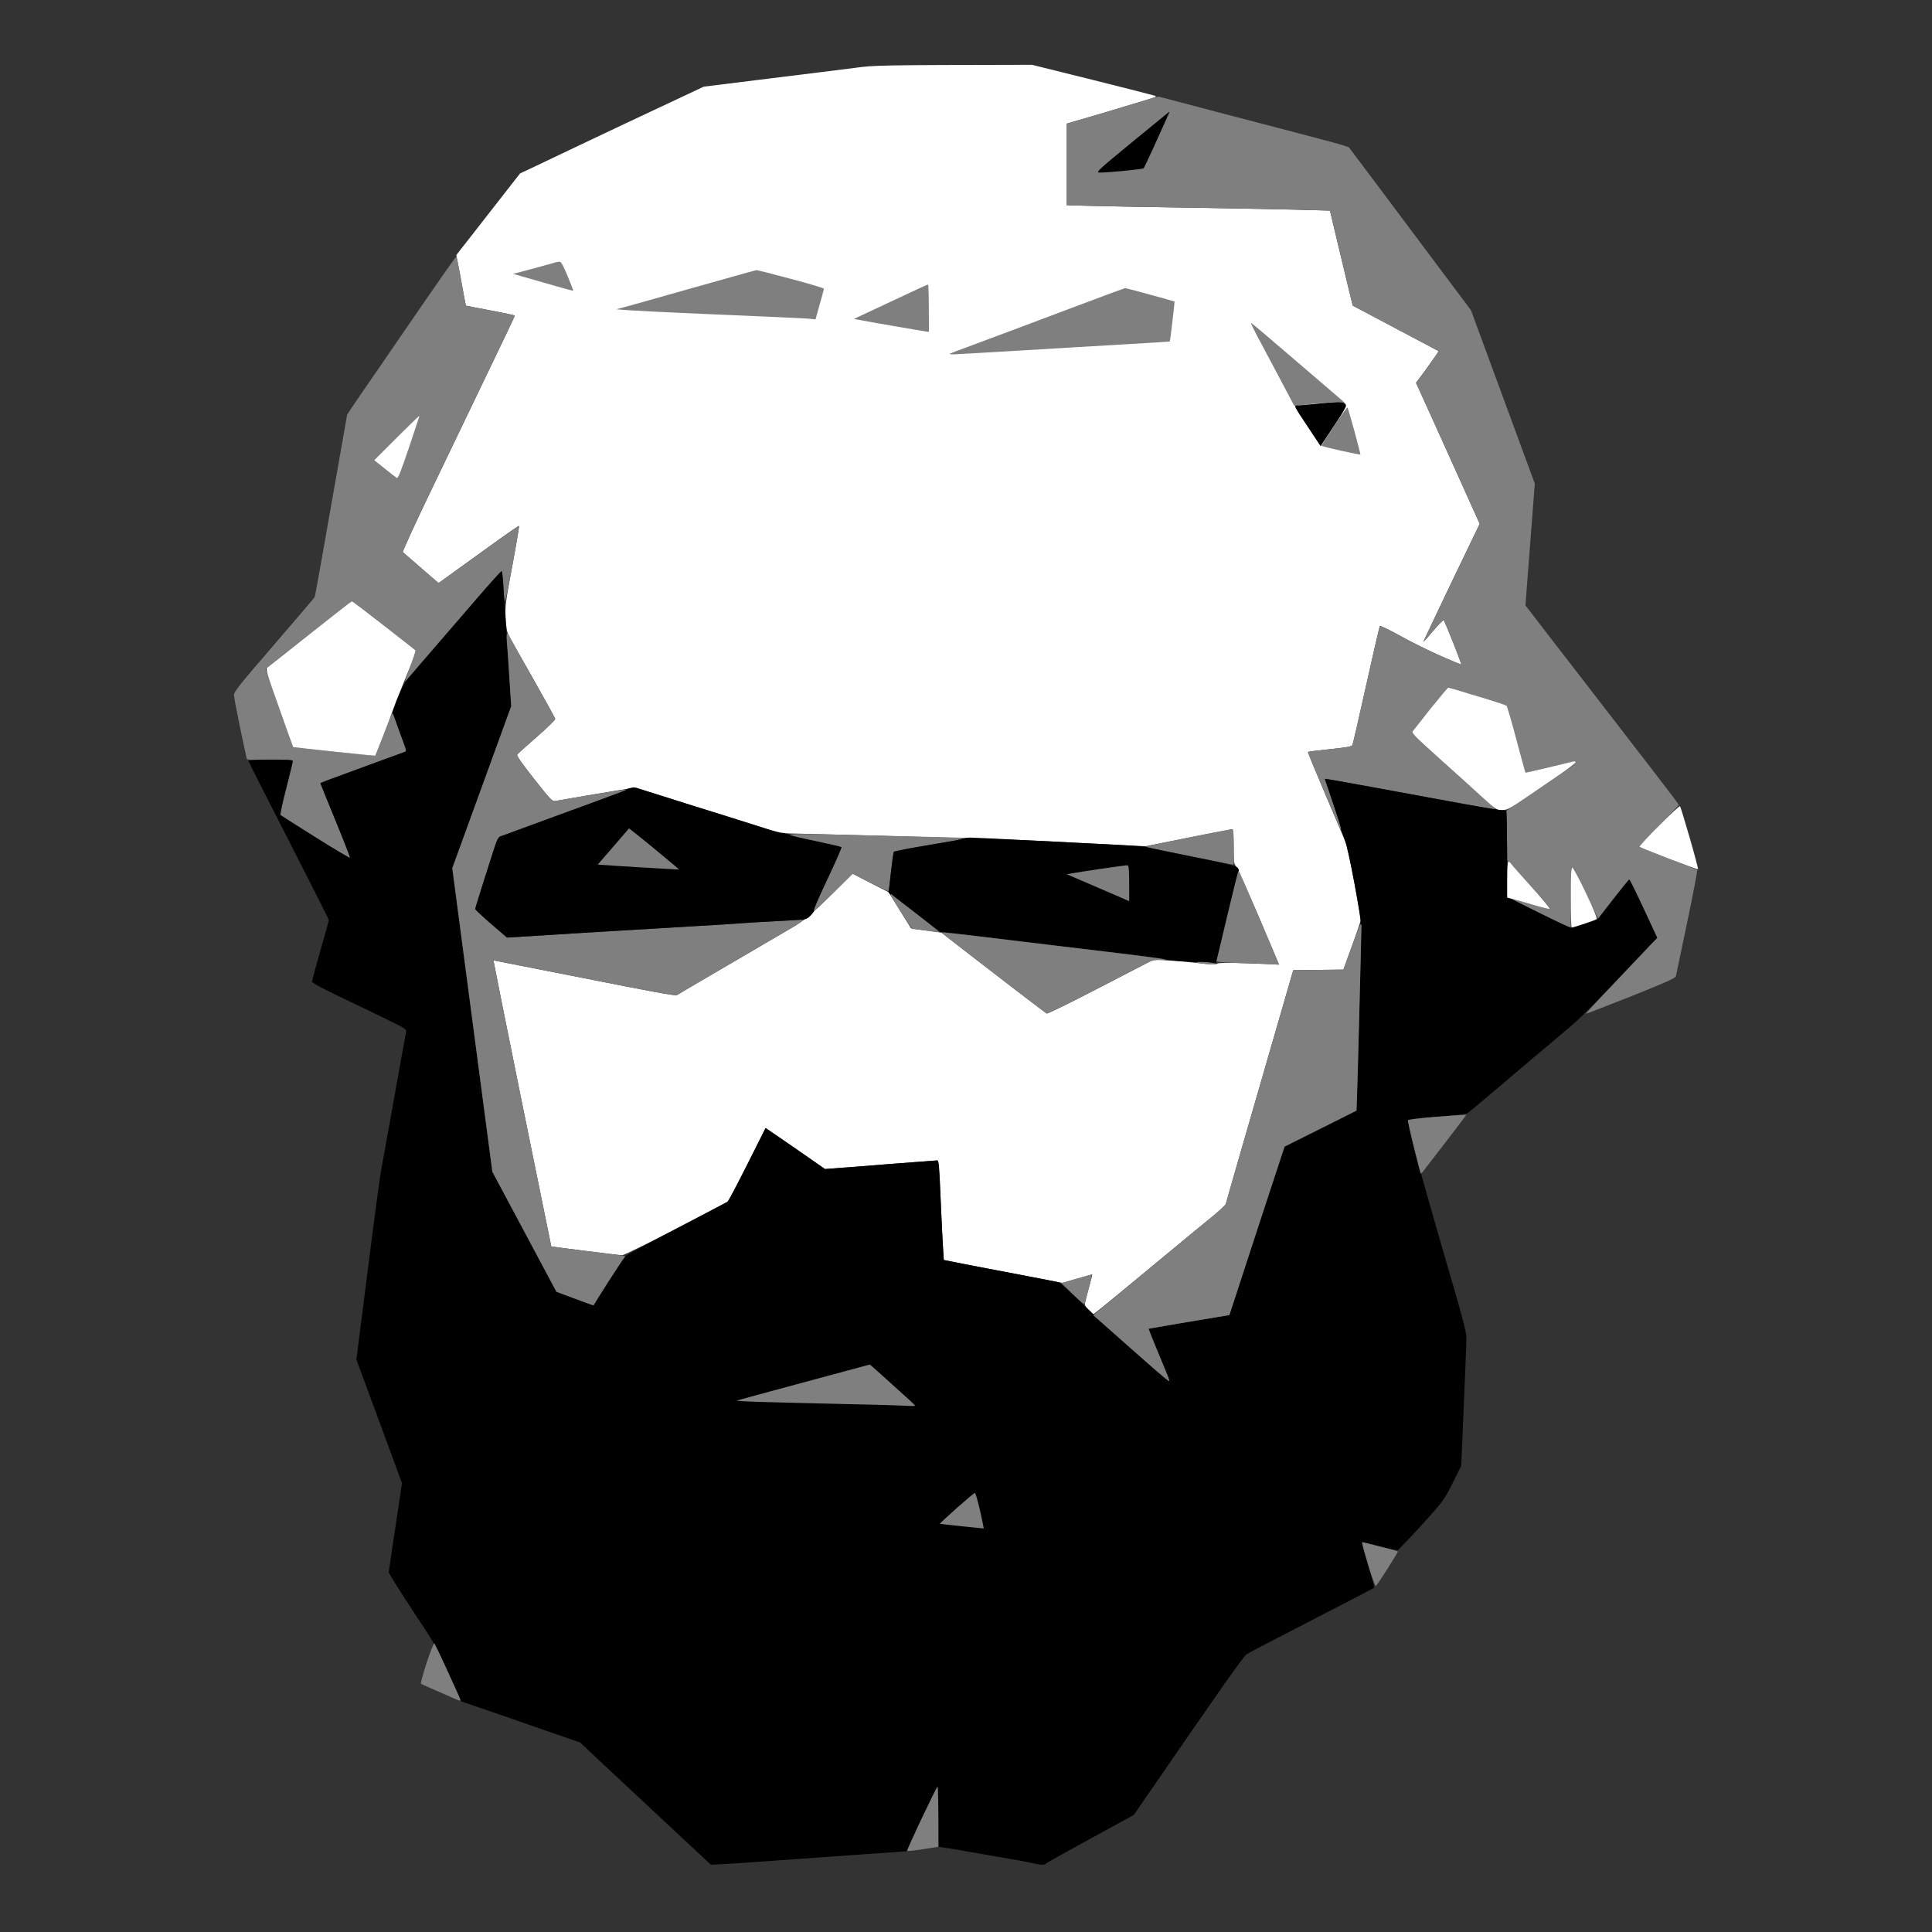 <svg version="1.2" xmlns="http://www.w3.org/2000/svg" viewBox="0 0 1610 1610" width="1610" height="1610">
	<rect x="0" y="0" width="1610" height="1610" fill="#333333" stroke="none"/>
	<title>Background</title>
	<style>
		.s0 { fill: #ffffff } 
		.s1 { opacity: 1;fill: #7f7f7f } 
		.s2 { fill: #000000 } 
		.s3 { fill: #7f7f7f } 
	</style>
	<g id="Background">
		<path id="Path 0" class="s0" d="m860 54l50.3 12.5c27.6 6.9 51.1 12.9 52.2 13.3 1.6 0.7 0.4 1.3-5.5 3-4.1 1.3-19.6 5.9-34.5 10.4-14.9 4.4-28.5 8.4-33.5 9.8v68l17.3 0.5c9.4 0.3 48.9 1 87.7 1.6 38.8 0.6 80.4 1.4 114.3 2.4l9.4 39.5c5.2 21.7 9.5 39.6 9.6 39.7 0.1 0 16.2 8.5 35.7 18.9 19.5 10.3 35.6 18.8 35.8 19 0.1 0.2-2.6 4.3-6.1 9.1-3.4 4.9-7.7 10.7-12.7 17.3l3.3 7.2c1.9 4 13.8 30.5 49.8 110.3l-23.6 49c-12.9 27-23.4 49.1-23.3 49.3 0.2 0.1 3.9-4 8.3-9.3 4.4-5.2 8.3-9.2 8.7-8.7 0.3 0.4 3.8 8.8 7.8 18.7 3.9 9.9 6.9 18.1 6.8 18.3-0.2 0.1-8-3.1-17.3-7.2-9.3-4.1-24.4-11.6-33.5-16.6-9.1-5.1-16.8-8.8-17.1-8.4-0.3 0.5-5.5 22.7-11.4 49.4-5.9 26.7-11.1 49.2-11.5 50-0.6 1.1-5.1 1.9-18.6 3.3-9.9 1-18.1 2-18.4 2.3-0.3 0.2 6.8 17.4 15.6 38.1 8.9 20.8 16.5 38.7 16.9 39.8 0.3 1.1 3.1 15 6.1 31 2.9 16 5.4 29.9 5.4 31 0 1.1-3.3 10.9-14.5 41.5l-41.8 0.5-14.9 51.5c-8.2 28.3-20.7 71.8-27.9 96.5-7.1 24.8-13.2 45.8-13.4 46.8-0.3 0.9-5.3 5.7-11.2 10.5-6 4.8-21.2 17.3-33.8 27.8-12.6 10.5-32.3 26.7-43.8 36.2-11.4 9.5-21 17.2-21.5 17.2-0.4 0-2.2-1.5-4-3.3-1.8-1.7-3.2-3.9-3.2-4.7 0-0.8 1.5-6.8 3.2-13.2 1.8-6.5 3.2-11.8 3-11.8-0.1 0-5.7 1.6-24.7 7.1l-26.5-5.1c-14.6-2.8-34.6-6.6-44.5-8.5-9.9-1.9-20.3-3.9-28-5.5l-0.7-10.8c-0.4-5.9-1.3-24.5-2-41.4-1.1-26.2-1.5-30.8-2.8-30.8-0.8 0-18.6 1.4-39.5 3-20.9 1.7-41.6 3.3-54 4.2l-13.5-9.4c-7.4-5.2-18.6-12.9-36-24.8l-15.1 30.3c-8.3 16.6-15.9 30.7-16.8 31.2-0.9 0.5-20.4 10.8-43.4 22.8-22.9 11.9-42.8 21.7-44.2 21.7-1.4 0-15.2-1.6-30.8-3.6-15.5-1.9-28.2-3.6-28.3-3.7 0-0.1-11-53.7-24.3-119.2-13.3-65.5-24-119.1-23.9-119.2 0.2 0 34.3 6.7 75.8 14.9 54.1 10.8 75.9 14.8 77 14.1 0.8-0.6 16.4-9.7 34.5-20.3 18.1-10.6 35.5-20.7 38.5-22.5 3-1.8 12.3-7.2 20.5-12 14.7-8.6 15.3-9.1 53-46.4l30 15.4 9.3 15c5.1 8.3 9.4 15.1 9.5 15.2 0.1 0.1 5.8 0.9 25.2 3.5l8.5 6.6c4.7 3.6 24.1 18.7 43.3 33.4 19.1 14.7 35.3 27.1 36 27.4 0.6 0.3 18.1-8.2 38.7-18.9 20.6-10.7 40.4-20.9 50.5-26.1l12 0.8c6.6 0.3 18.1 1.4 25.5 2.2 10.1 1.2 14 1.3 15.5 0.4 1.5-0.8 8.7-0.8 26.5-0.2 13.5 0.6 24.6 0.9 24.7 0.8 0.1 0-7.5-17.9-16.7-39.6-9.3-21.7-17.8-40.6-18.9-42-1.9-2.3-2.1-3.9-2.1-16.7 0-8.9-0.4-14.3-1-14.3-0.5 0-17.1 3.2-72.5 14.2l-23.5-1.1c-12.9-0.7-40.1-2.1-60.5-3.2-20.4-1.1-78.4-3-221-6.6l-15.5-5.1c-8.5-2.7-22-7-30-9.5-8-2.5-24.9-7.8-37.5-11.7-12.6-4-26.1-8.2-37-11.8l-32 5.3c-17.6 3-33.2 5.7-34.8 6-2.5 0.5-3.7-0.8-17.7-18.5-10.7-13.6-14.7-19.4-14-20.2 0.5-0.7 7.9-7.4 16.4-14.8 9.2-8 15.4-14.1 15.2-15-0.1-0.8-8.3-15.7-18.1-33-9.9-17.3-18.9-33.4-20.2-35.7-1.8-3.4-2.4-6.5-2.9-15-0.5-10.2-0.3-12.5 5.5-43.8 3.4-18.1 5.9-33.1 5.6-33.2-0.3-0.2-7.6 4.8-16.3 11-8.6 6.2-18.8 13.5-22.6 16.3-3.8 2.7-11.7 8.4-28.1 20.3l-5.5-4.7c-3-2.6-9.6-8.2-14.5-12.6-4.9-4.3-9.4-8.2-9.8-8.5-0.5-0.3 10-23.3 23.4-51.1 13.3-27.8 34.5-71.9 47.1-98 12.6-26.1 22.9-47.7 22.8-48 0-0.3-9.1-2.2-20.2-4.3-11.2-2.1-20.4-3.9-20.5-4-0.2-0.1-2-9.6-8-42.2l12.9-16.5c7.1-9.1 19.1-24.4 40.2-51.5l11.1-5.2c6-2.9 23.8-11.3 39.5-18.8 15.7-7.5 45.1-21.4 102.5-48.3l54-6.7c29.7-3.6 61.9-7.7 71.5-8.9 16.8-2.3 20.3-2.4 148-2.6z"/>
		<path id="Path 1" class="s1" d="m966 80.6c0.8 0.2 10.7 2.8 22 5.8 11.3 3 37.8 10 59 15.5 21.2 5.5 47 12.3 57.5 15.1 10.5 2.7 19.3 5.4 19.6 5.8 0.4 0.4 23.4 31.1 101.7 135.7l19.7 53.5c10.8 29.4 22.8 61.9 33.5 91l-7.8 101.5 7.7 10c4.2 5.5 11.5 15 16.2 21 4.7 6 12.5 16.2 17.4 22.5 4.9 6.3 17.2 22.3 27.4 35.5 10.2 13.2 27.6 35.8 38.8 50.3 11.2 14.4 20.3 26.5 20.3 27 0 0.4-7.5 8.2-16.8 17.4-10.5 10.6-16.3 17.1-15.7 17.7 0.5 0.5 11.3 4.8 24 9.6 12.7 4.8 23.3 9 23.8 9.4 0.4 0.3-3.3 20-8.3 43.6-4.9 23.7-9.2 43.9-9.4 45-0.4 1.6-8 5-37.5 16.8-20.4 8.1-37.3 14.6-37.5 14.5-0.2-0.2 7.5-8.6 17.1-18.8 9.6-10.2 23.1-24.3 42.3-44.5l-11.3-24.3c-6.1-13.3-11.5-24.2-11.9-24.2-0.5 0-6.5 7.3-26 32.5l-10.6-21.3c-5.9-11.7-11-21.2-11.4-21.2-0.5 0-0.8 11.3-0.8 50l-2.2-0.7c-1.3-0.3-12.1-5.5-24-11.5-12-5.9-21.8-11-21.8-11.3 0-0.3 0.8-0.2 1.8 0.1 0.9 0.3 7.5 2.4 14.7 4.5 8.3 2.5 13.3 3.5 13.8 2.9 0.4-0.6-4.7-6.8-11.5-14.2-6.7-7.3-14.8-16.1-23.8-25.8l-0.5-41.4 13.5-9.1c7.4-5.1 18.2-12.5 24-16.5 5.8-3.9 12.6-8.6 15.2-10.3 2.6-1.8 4.8-3.8 4.8-4.4 0-0.8-0.8-1.1-1.7-0.8-1 0.2-10.3 2.5-20.8 5-10.5 2.5-19.1 4.5-19.3 4.3-0.1-0.2-3.5-12.5-7.5-27.5-3.9-14.9-7.7-27.6-8.2-28.1-0.5-0.6-8-3.1-16.5-5.7-8.5-2.5-19.1-5.7-23.5-7.1-4.4-1.3-8.2-2.4-8.5-2.5-0.3 0-6.8 7.8-14.4 17.3-7.7 9.5-14.5 18.1-15.3 19.1-1.2 1.5 1.6 4.3 27.4 27.5 15.8 14.1 31.5 28.2 34.9 31.2 3.4 3 6.2 5.8 6.3 6.3 0.1 0.4-0.7 0.5-1.6 0.2-1-0.3-11.7-2.3-23.8-4.5-12.1-2.1-41.3-7.5-65-11.8-23.7-4.4-44.9-8.3-51.5-9.2l7 20.8c3.8 11.4 6.8 20.9 6.5 21.2-0.2 0.3-1-1.1-1.8-3-0.8-1.9-7-16.4-13.8-32.3-6.8-15.8-12.2-28.9-11.9-29.1 0.3-0.3 8.5-1.3 18.4-2.3 13.5-1.4 18-2.2 18.6-3.3 0.4-0.8 5.6-23.3 11.5-50 5.9-26.7 11.1-48.9 11.4-49.3 0.3-0.5 8 3.2 17.1 8.3 9.1 5 24.2 12.5 33.5 16.6 9.3 4.1 17.1 7.3 17.3 7.2 0.1-0.2-2.9-8.4-6.8-18.3-4-9.9-7.5-18.3-7.8-18.7-0.4-0.5-4.3 3.5-8.7 8.7-4.4 5.3-8.1 9.4-8.3 9.3-0.1-0.2 10.4-22.3 46.9-98.3l-23.2-51.5c-12.8-28.3-24.7-54.8-29.9-66l3.3-4.2c1.7-2.4 6-8.2 9.5-13 3.4-4.9 6.1-9 6-9.2-0.2-0.1-16.3-8.7-35.8-19-19.5-10.3-35.6-18.8-35.7-18.9-0.1-0.1-4.4-18-19-79.2l-21.9-0.7c-12-0.3-53.6-1.1-92.4-1.7-38.8-0.6-78.3-1.3-105-2.1v-68l3.3-0.9c1.7-0.5 15.3-4.5 30.2-8.9 14.9-4.5 30.4-9.2 34.5-10.5 4.1-1.4 8.2-2.3 9-2.1z"/>
		<path id="Path 2" class="s2" d="m974.5 93c0.2 0-1.2 3.3-3 7.3-1.8 3.9-6.5 14.4-10.5 23.2-4 8.8-7.6 16.3-7.9 16.7-0.3 0.4-8.2 1.4-17.6 2.3-9.4 0.9-18.3 1.5-19.8 1.3-2.5-0.3 0.7-3.1 27.9-25.5 16.9-13.9 30.8-25.3 30.9-25.3z"/>
		<path id="Path 3" class="s1" d="m380.2 214c0.4 0 2.3 9.1 4.3 20.3 1.9 11.1 3.6 20.3 3.8 20.4 0.1 0.1 9.3 1.9 20.5 4 11.1 2.1 20.2 4 20.2 4.3 0.1 0.3-10.2 21.9-22.8 48-12.6 26.1-33.8 70.2-47.1 98-13.4 27.8-23.9 50.8-23.4 51.1 0.4 0.3 4.9 4.2 9.8 8.5 5 4.4 11.5 10 20 17.3l10.6-7.7c5.8-4.2 13.7-9.9 17.5-12.6 3.8-2.8 14-10.1 22.7-16.3 8.6-6.2 15.9-11.2 16.2-11.1 0.3 0.2-2.1 14.4-5.2 31.6-3.2 17.1-6.1 31.2-6.5 31.2-0.5 0-1-5.6-1.3-12.5-0.3-7.3-0.9-12.5-1.5-12.5-0.5 0-9.2 9.6-19.2 21.2-10.1 11.7-22.8 26.4-28.3 32.8-5.5 6.4-14.3 16.5-19.5 22.5-5.2 6.1-10.3 12.1-11.2 13.5-1 1.4-1.9 2.3-2.2 2-0.2-0.3 1.8-6.1 4.5-13 2.6-6.9 4.5-12.8 4.1-13.1-0.4-0.4-12.3-9.7-26.4-20.8-14.2-11-26-20.1-26.3-20.1-0.3 0-16.6 12.7-36.2 28.1-19.7 15.5-35.9 28.2-36 28.3-0.1 0.1 4.9 14.7 11.3 32.6 6.3 17.9 11.6 32.6 11.7 32.6 0.1 0.1 15.5 1.8 34.2 3.8 18.7 2 34.1 3.5 34.2 3.4 0.1-0.2 3-7.3 6.3-15.8 3.4-8.5 6.6-16.6 7.1-18 1-2.3 1.3-1.9 3.9 5.5 1.5 4.4 4.2 11.7 5.9 16.3 2.8 7.5 3 8.2 1.4 8.8-1 0.3-14.4 5.2-29.8 10.9-15.4 5.6-30.8 11.3-34.3 12.6-3.4 1.3-6.3 2.5-6.2 2.6 0 0.2 5.6 14 12.5 30.8 6.9 16.8 12.4 30.9 12.3 31.4-0.2 0.4-13.1-7.2-28.8-17.1-15.7-9.8-28.8-18.2-29.3-18.6-0.4-0.4 1.7-10.4 4.8-22.2 3-11.8 5.5-22.1 5.5-22.8 0-0.9-4.3-1.1-19-0.9-18.4 0.2-19.1 0.1-19.6-1.8-0.2-1.1-2.7-12.6-5.4-25.5-2.7-12.9-5-25-5-26.8 0-2.8 4.3-8.2 33.3-41.8 18.2-21.2 33.5-39.1 33.9-39.7 0.4-0.7 6.6-35.2 27.1-152.2l6-9c3.3-4.9 11.5-16.9 18.2-26.5 6.6-9.6 24.2-35.2 39-56.8 14.8-21.5 27.2-39.2 27.7-39.2z"/>
		<path id="Path 4" class="s3" d="m466.3 218.1c1.3-0.1 2.9 2.9 6.7 11.9 2.7 6.6 4.9 12.2 4.7 12.3-0.1 0.2-11.5-2.9-50.2-14.1l4.5-1.1c2.5-0.7 10.4-2.8 17.5-4.7 7.1-2 13.4-3.7 14-3.9 0.6-0.2 1.8-0.4 2.7-0.4zm164.3 7c0.5 0 13.4 3.2 28.5 7.3 15.1 4 27.5 7.7 27.5 8.2 0 0.5-1.6 6.4-7 25.5l-6.5-0.6c-3.6-0.3-38.5-1.9-77.5-3.5-39-1.7-73.5-3.3-82-4.3l6.5-1.7c3.6-0.9 25.2-7 48-13.5 22.8-6.4 46-13 51.5-14.5 5.5-1.6 10.5-2.8 11-2.9zm142.7 12c0.5-0.1 0.8 8.8 0.8 39.4l-2.3-0.2c-1.2-0.2-13.9-2.3-28.2-4.8-14.3-2.5-27.4-4.8-32-5.7l4-1.9c2.2-1 15.9-7.5 30.5-14.3 14.6-6.9 26.8-12.5 27.2-12.5zm164.3 3c0.5 0 10 2.4 21 5.5 11 3 20.1 5.6 20.2 5.7 0.1 0.1-0.7 7.6-1.8 16.7-1.1 9.1-2 16.6-2.2 16.6-0.1 0.1-16.6 1.1-36.7 2.3-20.1 1.2-58.8 3.4-86 5.1-27.2 1.6-52.3 3.1-55.7 3.2-3.4 0.2-5.6 0-5-0.4 0.7-0.4 9.1-3.6 18.7-7.1 9.6-3.6 26.5-9.9 37.5-14 11-4.1 35.5-13.3 54.5-20.5 19-7.2 35-13 35.5-13.1zm104.9 28.9c0.3 0 16.7 13.8 36.4 30.8 19.7 16.9 37.7 32.3 39.9 34.2 2.1 1.9 3.2 3 2.4 2.3-0.9-0.6-3.4-1.2-5.6-1.3-2.2 0-6.7 0.2-10 0.5-3.3 0.3-8.3 0.8-11 1-2.8 0.3-7.5 0.8-16 1.8l-12.9-24.4c-7.1-13.4-15.4-29-18.4-34.6-3-5.7-5.2-10.3-4.8-10.3z"/>
		<path id="Path 5" class="s2" d="m1114 335.1c4.2-0.1 5.9 0.3 7.1 1.6 1.6 1.7 1 2.8-20.6 35.1l-11.2-16.9c-11-16.5-11.2-16.9-8.5-17 1.5 0 8.3-0.6 15.2-1.3 6.9-0.8 15-1.4 18-1.5z"/>
		<path id="Path 6" class="s3" d="m1122.9 339.6c0.3 0.3 2.9 9.2 5.8 19.7 2.8 10.6 5.1 19.3 5 19.5-0.1 0.2-7.4-1.3-16.2-3.2-8.8-2-16.1-3.8-16.3-4.1-0.1-0.3 4.6-7.7 10.5-16.5 5.8-8.8 10.9-15.7 11.2-15.4z"/>
		<path id="Path 7" class="s0" d="m349.5 346.5c0.1 0.2-3.9 12.1-8.7 26.5-6.7 19.8-9.1 25.8-10.1 25.3-0.8-0.5-5.3-3.9-18.8-14.8l18.7-18.7c10.3-10.3 18.8-18.5 18.9-18.3z"/>
		<path id="Path 8" class="s2" d="m418 476c0.4 0 1.3 8.7 1.9 19.3 0.7 10.5 1.4 21.9 1.7 25.2 0.3 3.3 0.5 6.7 0.6 7.5 0 0.8 0.9 14.8 3.8 60.5l-49.1 135 33.4 253 53.4 100 15.4 5.8c8.5 3.2 15.4 5.6 15.5 5.5 0-0.2 5.6-9.1 12.4-19.8 6.9-10.7 12.8-19.6 13.2-19.8 0.4-0.1 0.6-0.5 0.4-0.9-0.3-0.5 18.6-10.7 41.9-22.8 23.3-12.1 43-22.5 43.8-23 0.8-0.5 8.2-14.6 31.7-61.5l11.3 7.7c6.1 4.2 17.3 11.9 38.2 26.5l8-0.6c4.4-0.3 25.1-1.9 46-3.6 20.9-1.6 38.7-3 39.5-3 1.3 0 1.7 4.6 2.8 30.8 0.7 16.9 1.6 35.5 2.7 52.2l5 1c2.8 0.6 13.1 2.6 23 4.5 9.9 1.9 28.8 5.5 42 8 13.2 2.5 24.9 4.8 26 5.2 1.1 0.3 9.9 8.3 19.5 17.7 9.6 9.4 28.7 27.1 42.4 39.1 13.7 12.1 26 22.8 27.3 23.7 1.3 1 2.5 1.7 2.7 1.5 0.2-0.1-3.6-9.9-8.5-21.7-4.9-11.8-8.8-21.6-8.7-21.7 0.2-0.1 11.3-2 24.8-4.3 13.5-2.2 28.5-4.7 42.5-7.1l18-55.1c9.9-30.3 20.3-61.9 28-85.3l29.2-14.5c16.1-8 29.6-15 30.1-15.5 0.6-0.6 1.7-30.4 2.6-70.5 0.9-38.2 1.8-73 2.1-77.3 0.3-4.2 0.2-7.5-0.2-7.3-0.5 0.2-0.6-0.8-0.5-2.3 0.2-1.4-2.1-15.9-5.1-32.1-3.3-17.4-6.6-32.4-8.2-36.5-1.5-3.9-2.8-8.1-3-9.5-0.2-1.4-3.3-11.2-13.5-41l4.3 0.6c2.3 0.3 23.5 4.2 47.2 8.5 23.7 4.4 52.9 9.8 65 12 12.1 2.2 24.5 4.2 27.5 4.5 3 0.3 6.1 0.7 6.8 1 0.9 0.3 1.2 8.5 1.2 71.9l25.8 12.8c14.1 7 26.4 12.7 27.2 12.7 0.8 0 6.2-1.6 22.5-7l12.8-16.5c7-9.1 13-16.5 13.4-16.5 0.5 0 5.9 10.9 23.3 48.5l-6.3 6.5c-3.4 3.6-17.3 18.2-30.8 32.5-13.5 14.3-28.6 29.4-33.5 33.5-4.9 4.1-19.2 16.2-31.9 26.9-12.7 10.7-30 25.4-38.5 32.6-8.5 7.1-16.2 13.5-17 14.2-0.9 0.7-11.4 1.9-25.4 3-13.2 1-24.1 2.3-24.3 2.8-0.2 0.5 2.1 10.9 5.1 23 3 12.1 14.1 51.2 24.5 87 15.9 54.2 19.1 66.1 19.1 71.5 0 3.6-0.9 29-4.3 106.5l-7.2 14.5c-7.3 14.4-7.4 14.6-25.9 35-10.3 11.3-19.2 20.6-19.9 20.8-0.6 0.2-7.5-1.3-15.2-3.2-7.7-1.9-14.2-3.3-14.5-3-0.3 0.2 2 8.6 5.1 18.7 3.1 10 5.4 18.5 5 18.9-0.3 0.3-23.6 12.4-51.6 26.8-28 14.4-52.6 27.2-54.5 28.5-2.6 1.6-15.7 19.9-94.2 134l-15.6 8.5c-8.5 4.7-24.8 13.6-36.1 19.8-11.3 6.2-21 11.7-21.6 12.3-0.5 0.5-1.8 0.9-3 0.9-1.1 0-4.9-0.7-8.5-1.5-3.6-0.8-14.4-2.8-24-4.4-9.6-1.7-23.8-4.2-31.5-5.5-7.7-1.4-15.9-2.7-22.5-3.6v-25c0-13.8-0.3-25-0.8-25-0.4 0-6.3 12.1-25.7 53.7l-9.5 0.7c-5.2 0.3-15.6 1.1-23 1.6-7.4 0.5-20 1.4-28 2-8 0.6-30.7 2.2-50.5 3.6-19.8 1.5-39.6 2.8-52 3.4l-20.5-19.1c-11.3-10.6-33.1-30.9-48.5-45.3-15.4-14.3-30.7-28.6-40-37.5l-33.5-11.6c-18.4-6.5-40.7-14.2-65.5-22.6l-10.5-23.2c-10-22-11.5-24.6-30.3-52.9-10.8-16.4-19.7-30.6-19.7-31.6 0-0.9 2.5-18 11-74.2l-9.1-24.8c-5-13.6-13.6-36.7-28.9-78.2l9.5-74.8c5.2-41.1 10.3-79.4 11.5-85.2 1.1-5.8 6.1-33.2 11-61 5-27.8 9.2-51.4 9.5-52.5 0.4-1.7-1.8-3.1-16.3-10.1-9.2-4.5-26.9-13-39.5-19-14.9-7.1-22.7-11.4-22.7-12.4 0-0.8 3.2-12.4 7-25.8 3.9-13.3 7-24.8 7-25.5 0-0.6-15.1-30.6-33.5-66.5-18.4-35.8-33.5-65.7-33.5-66.2 0-0.6 6.8-1 18.5-1 14.1 0 18.5 0.3 18.5 1.2 0 0.7-2.5 11-5.5 22.8-3.1 11.8-5.2 21.8-4.8 22.2 0.5 0.4 13.6 8.8 29.3 18.6 15.7 9.9 28.6 17.5 28.7 17.1 0.2-0.5-5.3-14.6-12.2-31.4-6.9-16.8-12.5-30.6-12.5-30.8-0.1-0.1 2.8-1.3 6.2-2.6 3.5-1.3 18.9-7 34.3-12.6 15.4-5.7 28.8-10.6 29.8-10.9 1.6-0.6 1.4-1.3-1.4-8.9-1.7-4.5-4.4-11.9-8.9-24.7l4.6-11.8c2.6-6.4 5.7-12.8 7-14.2 1.2-1.4 6.6-7.6 12.1-14 5.4-6.2 14.3-16.6 19.8-23 5.5-6.4 18.3-21.1 28.3-32.8 10.1-11.7 18.7-21.2 19.2-21.2z"/>
		<path id="Path 9" class="s0" d="m293.3 501.1c0.4-0.1 12.3 9 26.4 20 14.2 11.1 26.1 20.4 26.5 20.8 0.4 0.3-1.7 6.7-4.6 14.1-3 7.4-6.8 16.9-8.5 21-1.8 4.1-4.3 10.6-5.6 14.5-1.3 3.8-5.1 14-8.5 22.5-3.3 8.5-6.2 15.6-6.3 15.8-0.1 0.1-15.5-1.4-34.2-3.4-18.7-2-34.1-3.7-34.2-3.8-0.1 0-5.4-14.7-11.7-32.6-10.6-29.8-11.4-32.6-9.8-33.7 0.9-0.7 17-13.3 35.7-28.2 18.7-14.8 34.3-27 34.7-27z"/>
		<path id="Path 10" class="s1" d="m422.9 528c0.6 0 1.1 0.5 1.1 1 0 0.5 8.6 16.2 19.2 34.8 10.5 18.5 19.3 34.4 19.5 35.2 0.1 0.9-6.1 7-15.3 15-8.5 7.4-15.9 14.1-16.4 14.8-0.7 0.8 3.3 6.6 14 20.2 14 17.8 15.2 19 17.8 18.5 1.5-0.4 15.4-2.7 30.9-5.3 15.6-2.6 28.3-4.5 28.3-4.2 0 0.3-1.4 1-3.2 1.6-1.8 0.7-11.4 4.2-21.3 7.9-9.9 3.6-25.9 9.5-35.5 13-9.6 3.5-23.1 8.5-30 11-6.9 2.6-13.5 5-14.8 5.4-1.8 0.5-2.9 2.5-5.7 11.1-1.8 5.8-6.1 19-9.4 29.5-3.3 10.5-6.1 19.5-6.1 20 0 0.5 5.9 6.1 26.5 23.8l35.5-2.2c19.5-1.2 46.1-2.9 59-3.6 12.9-0.8 39.3-2.4 58.5-3.5 19.3-1.1 37.5-2.2 40.5-2.5 3-0.3 14.5-1 25.5-1.5 11-0.6 21.7-1.3 23.8-1.5 2.1-0.3 3.7-0.1 3.7 0.5 0 0.5-6.4 4.7-14.2 9.1-7.9 4.5-16.3 9.4-18.8 10.9-2.5 1.6-19.3 11.5-37.5 22-18.1 10.6-33.7 19.7-34.5 20.3-1.1 0.7-22.9-3.3-77-14.1-41.5-8.2-75.6-15-75.8-14.9-0.1 0.1 10.6 53.7 23.9 119.2 13.4 65.5 24.3 119.1 24.3 119.2 0.1 0.1 13.4 1.8 29.6 3.8 16.2 2 30.2 3.8 31 4.1 0.9 0.3 1.1 0.8 0.5 1.2-0.6 0.4-6.6 9.5-13.5 20.2-6.8 10.7-12.4 19.6-12.4 19.8-0.1 0.1-7-2.3-30.9-11.3l-53.4-100-33.4-253 49.1-135-1.5-23c-0.8-12.6-1.7-26.3-2.1-30.3-0.4-4.9-0.2-7.2 0.5-7.2z"/>
		<path id="Path 11" class="s0" d="m1206.9 573c0.3 0 4.2 1.1 8.6 2.4 4.4 1.4 15 4.6 23.5 7.1 8.5 2.6 15.9 5.1 16.5 5.6 0.5 0.6 4.3 13.3 8.2 28.2 4 15 7.4 27.3 7.5 27.5 0.2 0.2 8.8-1.8 19.3-4.3 10.4-2.5 19.8-4.8 20.7-5 1-0.3 1.8 0 1.8 0.8-0.1 0.6-5.6 4.9-12.3 9.5-6.7 4.6-19.4 13.3-28.2 19.3-14.9 10.2-16.3 10.9-20.8 10.9-4.5 0-5-0.3-15.5-9.8-5.9-5.4-21.8-19.8-35.5-32-22.2-20-24.6-22.4-23.4-23.9 0.8-1 7.6-9.6 15.1-19.1 7.6-9.4 14.1-17.2 14.5-17.2z"/>
		<path id="Path 12" class="s2" d="m528 656.1c0.3 0 6.4 1.8 13.5 4 7.1 2.2 17.7 5.5 23.5 7.4 5.8 1.9 20.2 6.4 32 10 11.8 3.7 28.4 8.9 36.8 11.6 8.3 2.7 16.3 4.9 17.7 4.9 1.4 0 4 0.6 5.8 1.4 1.7 0.8 12.2 3.3 23.2 5.6 11 2.3 20.4 4.5 20.8 4.9 0.4 0.3-4.7 12.1-11.3 26.1-6.6 14-11.8 26-11.6 26.5 0.3 0.5-1 2.5-2.7 4.3-2.7 2.8-4 3.4-8.7 3.7-3 0.2-14.5 0.8-25.5 1.4-11 0.6-22.5 1.3-25.5 1.6-3 0.3-21.2 1.4-40.5 2.5-19.2 1.1-45.6 2.7-58.5 3.5-12.9 0.7-39.5 2.4-94.5 5.8l-13.3-11.4c-7.3-6.3-13.2-11.9-13.2-12.4 0-0.5 2.8-9.5 6.1-20 3.3-10.5 7.6-23.7 9.4-29.5 2.8-8.6 3.9-10.6 5.7-11.1 1.3-0.4 7.9-2.8 14.8-5.4 6.9-2.5 20.4-7.5 30-11 9.6-3.5 25.6-9.4 35.5-13 9.9-3.7 19.4-7.2 21-7.8 1.6-0.6 3.3-1.4 3.6-1.8 0.4-0.4 1.8-0.9 3-1.2 1.3-0.2 2.6-0.5 2.9-0.6z"/>
		<path id="Path 13" class="s0" d="m1400 671.8c0.4 0.4 4 12.3 8.1 26.4 4.1 14.2 7.2 25.9 6.9 26.2-0.3 0.2-11.2-3.8-24.2-8.8-13-5-24-9.4-24.5-9.9-0.4-0.4 6.8-8.4 16.2-17.7 9.3-9.3 17.2-16.6 17.5-16.2z"/>
		<path id="Path 14" class="s3" d="m524.2 690.3l7.7 6.1c4.2 3.3 13.6 11 20.9 17.1 7.3 6 13.2 11 13 11.1-0.2 0-13.8-0.7-30.3-1.7-16.5-1-31.7-1.9-37.4-2.4l13.1-15.1z"/>
		<path id="Path 15" class="s1" d="m1025.7 691.1c2.2-0.1 2.3 0.1 2.5 14.9 0.3 14.5 0.2 14.9-1.7 14.4-1.1-0.2-16.6-3.4-34.5-6.9-17.9-3.6-33.6-6.8-35-7.1-1.8-0.5-2.1-0.8-1-1.2 0.8-0.3 16.3-3.6 34.5-7.3 18.1-3.6 34-6.7 35.2-6.8zm-356.2 3.9c6.6 0 37.6 0.7 69 1.5 31.3 0.8 58.8 1.5 61 1.5 2.7 0 3.5 0.3 2.5 0.9-0.8 0.5-5.8 1.6-11 2.4-5.2 0.9-17.6 3-27.5 4.7-9.9 1.7-18.3 3.5-18.6 3.8-0.4 0.4-1.4 7.9-2.4 16.7-0.9 8.8-1.9 16.1-2.1 16.2-0.2 0.2-7-3-29.9-14.6l-15.7 15.7c-8.7 8.7-16.1 15.4-16.5 14.9-0.5-0.4 4.7-12.3 11.5-26.5 6.7-14.1 11.9-26 11.5-26.3-0.5-0.4-10-2.6-21.3-5-11.3-2.3-21-4.6-21.5-5.1-0.6-0.5 4.4-0.8 11-0.8z"/>
		<path id="Path 16" class="s2" d="m808.5 698c2.8 0 26.6 1.1 53 2.5 26.4 1.4 57.7 2.9 69.5 3.5 11.8 0.6 23.1 1.5 25 2 1.9 0.6 19.3 4.2 38.5 8.1 27.5 5.5 35.4 7.4 36.8 8.9 1.2 1.5 1.4 2.5 0.7 3.8-0.5 0.9-4.8 17.9-9.6 37.7-4.8 19.8-8.7 36.5-8.8 37.1 0 0.7-0.3 1.1-0.6 0.9-0.3-0.2-8.4-0.6-18-0.9-9.9-0.4-20.3-1.3-24-2.1-3.6-0.9-23.8-3.6-45-6-21.2-2.5-44.1-5.2-51-6-6.9-0.9-17.7-2.2-24-3-6.3-0.7-24.1-2.9-67.5-7.9l-19-14.6c-10.5-8.1-20.2-15.4-21.7-16.3-1.6-1-2.6-2-2.4-2.5 0.2-0.4 1.2-7.9 2.1-16.7 1-8.8 2-16.3 2.4-16.7 0.3-0.3 8.7-2.1 18.6-3.8 9.9-1.7 22.3-3.8 27.5-4.7 5.2-0.8 10.2-1.9 11-2.4 0.8-0.4 3.8-0.9 6.5-0.9z"/>
		<path id="Path 17" class="s0" d="m1257 718c0.5 0 1.6 0.8 2.3 1.9 0.6 1 8.3 9.6 17 19.2 8.7 9.6 15.5 17.7 15 18.2-0.4 0.4-6.9-1.2-14.3-3.4-7.4-2.3-15.2-4.5-21-5.9v-15c0-9.3 0.4-15 1-15z"/>
		<path id="Path 18" class="s3" d="m938.8 721.1c2.2-0.1 2.2 0 2.2 29.9l-5.2-2.3c-2.9-1.3-14.7-6.4-46.9-20.2l4.8-0.8c2.6-0.5 13.3-2.1 23.8-3.7 10.5-1.5 20-2.8 21.3-2.9z"/>
		<path id="Path 19" class="s0" d="m1310.2 723c0.7 0 5.8 9.4 11.3 21 6.5 13.5 9.7 21.3 9 21.9-0.6 0.5-5.3 2.3-10.5 4-5.2 1.7-9.8 3.1-10.3 3.1-0.4 0-0.7-11.2-0.7-25 0-19.1 0.3-25 1.2-25z"/>
		<path id="Path 20" class="s1" d="m1033 727c0.4 0.8 7.5 17 15.5 36 8.2 19 15.4 36 17.5 41l-6.8-0.5c-3.7-0.3-15.5-0.7-26.2-1-11.9-0.3-19.4-0.9-19.3-1.5 0.2-0.6 4.2-17.1 8.8-36.8 4.7-19.6 8.8-36.4 9.1-37.2 0.5-1.3 0.6-1.3 1.4 0z"/>
		<path id="Path 21" class="s3" d="m743.5 745.7c0.5 0.6 9.7 7.7 20.3 15.9 10.6 8.2 19.1 15 19 15.1-0.2 0.1-5-0.5-10.8-1.2-5.8-0.8-11-1.4-11.5-1.4-0.5 0-4.9-6.4-9.8-14.1-4.8-7.7-8.6-14.3-8.5-14.6 0.2-0.4 0.7-0.2 1.3 0.3z"/>
		<path id="Path 22" class="s1" d="m1134.5 770.2c0.1 0.2-0.6 31.6-1.6 69.8-1 38.2-1.9 73.1-2.4 85.5l-60 30-5 15.1c-2.8 8.3-13.1 39.9-41 125.3l-9 1.5c-5 0.9-20 3.4-33.5 5.6-13.5 2.3-24.6 4.2-24.8 4.3-0.1 0.1 2.7 7.4 6.4 16.2 3.6 8.8 7.7 18.6 9 21.7 1.3 3.2 2.1 5.8 1.7 5.8-0.5 0-7.6-5.9-15.9-13.2-8.3-7.3-22.3-19.7-47.4-41.8l17.8-14.8c9.7-8.2 29.6-24.7 44.2-36.7 14.6-12 31.3-25.9 37.2-30.7 6-4.8 11-9.6 11.3-10.6 0.2-0.9 6.2-22 13.4-46.7 7.2-24.8 19.7-68.2 42.8-148l41.8-0.5 6.4-17.8c3.6-9.7 6.9-18.3 7.4-19 0.6-0.7 1.1-1.1 1.2-1zm-348 6.8c1.1 0 13.2 1.4 27 3 13.7 1.7 30.4 3.7 37 4.5 6.6 0.8 17.9 2.1 25 3 7.1 0.9 31.5 3.8 54 6.5 22.5 2.7 41.2 5.2 41.5 5.5 0.3 0.3-2 0.5-5 0.5-3.9 0-6.8 0.7-10 2.4-2.5 1.3-22 11.4-43.5 22.5-21.5 11.1-39.6 20-40.3 19.7-0.6-0.3-12.1-9-25.5-19.3-13.3-10.3-32.1-24.7-41.7-32.2-9.6-7.4-18.2-14-19-14.8-1.3-1.2-1.3-1.3 0.5-1.3z"/>
		<path id="Path 23" class="s3" d="m1004 801.7c4.7 0.3 9 1 9.5 1.5 0.6 0.6-1.8 0.7-7 0.3-4.4-0.4-8.7-1.1-9.5-1.5-0.8-0.4 2.3-0.5 7-0.3z"/>
		<path id="Path 24" class="s1" d="m1222 929l-1.8 2.4c-0.9 1.4-8.7 11.5-17.2 22.6-8.5 11.1-16.3 21.1-17.2 22.3-1.4 1.8-1.8 1.9-2.2 0.7-0.3-0.8-2.8-10.7-5.6-22-2.8-11.3-4.9-21-4.7-21.5 0.2-0.5 9.3-1.7 20.3-2.6 10.9-0.9 21.8-1.7 28.4-1.9zm-312.5 133.1c0.5 0-0.4 5-2.1 11.2-1.7 6.2-3.3 12-3.5 12.9-0.3 1.3-2.8-0.6-19.4-17l12-3.5c6.6-1.9 12.5-3.5 13-3.6z"/>
		<path id="Path 25" class="s3" d="m724.8 1137.1c0.1-0.1 8.6 7.4 18.8 16.7 10.3 9.2 18.8 17 19 17.5 0.2 0.4-3.1 0.5-7.3 0.2-4.3-0.3-28-1-52.8-1.5-24.7-0.6-55.1-1.3-67.5-1.7-12.4-0.3-21.8-0.9-21-1.2 0.8-0.3 26-7.1 56-15.2 30-8.1 54.6-14.7 54.8-14.8zm87.6 107c0.5-0.1 2.4 6.5 4.3 14.7 1.8 8.1 3.2 14.8 3.1 14.9-0.2 0-8.4-0.7-18.3-1.8-9.9-1-18.1-2-18.3-2.1-0.1-0.2 6.2-6 14-13 7.9-7 14.7-12.7 15.2-12.7z"/>
		<path id="Path 26" class="s1" d="m1136.4 1285.3c0.6 0.2 7.3 1.9 14.8 3.8 7.5 1.8 13.7 3.6 13.7 3.9 0 0.3-3.9 6.8-8.7 14.4-4.8 7.6-9.2 14.1-9.7 14.3-0.6 0.1-3.4-7.7-6.3-17.4-2.9-9.8-5.2-18.2-5.1-18.7 0.1-0.4 0.7-0.6 1.3-0.3zm-774.4 84.2c0.5 0.5 5.4 10.9 10.9 23 5.6 12.1 10.4 22.8 10.6 23.8 0.4 1.4-0.9 1.1-7.3-1.9-4.2-1.9-11.5-5.1-16.2-7.1-4.7-2-8.8-3.9-9.2-4.2-0.4-0.3 1.7-8.3 4.8-17.6 3.2-9.7 5.9-16.6 6.4-16zm419.2 119.5c0.5 0 0.8 11.3 0.8 50l-3.3 0.5c-1.7 0.3-7.5 1.2-12.7 2-5.2 0.7-9.7 1.2-10 0.9-0.3-0.2 5.1-12.3 12-26.9 6.9-14.5 12.8-26.5 13.2-26.5z"/>
	</g>
</svg>